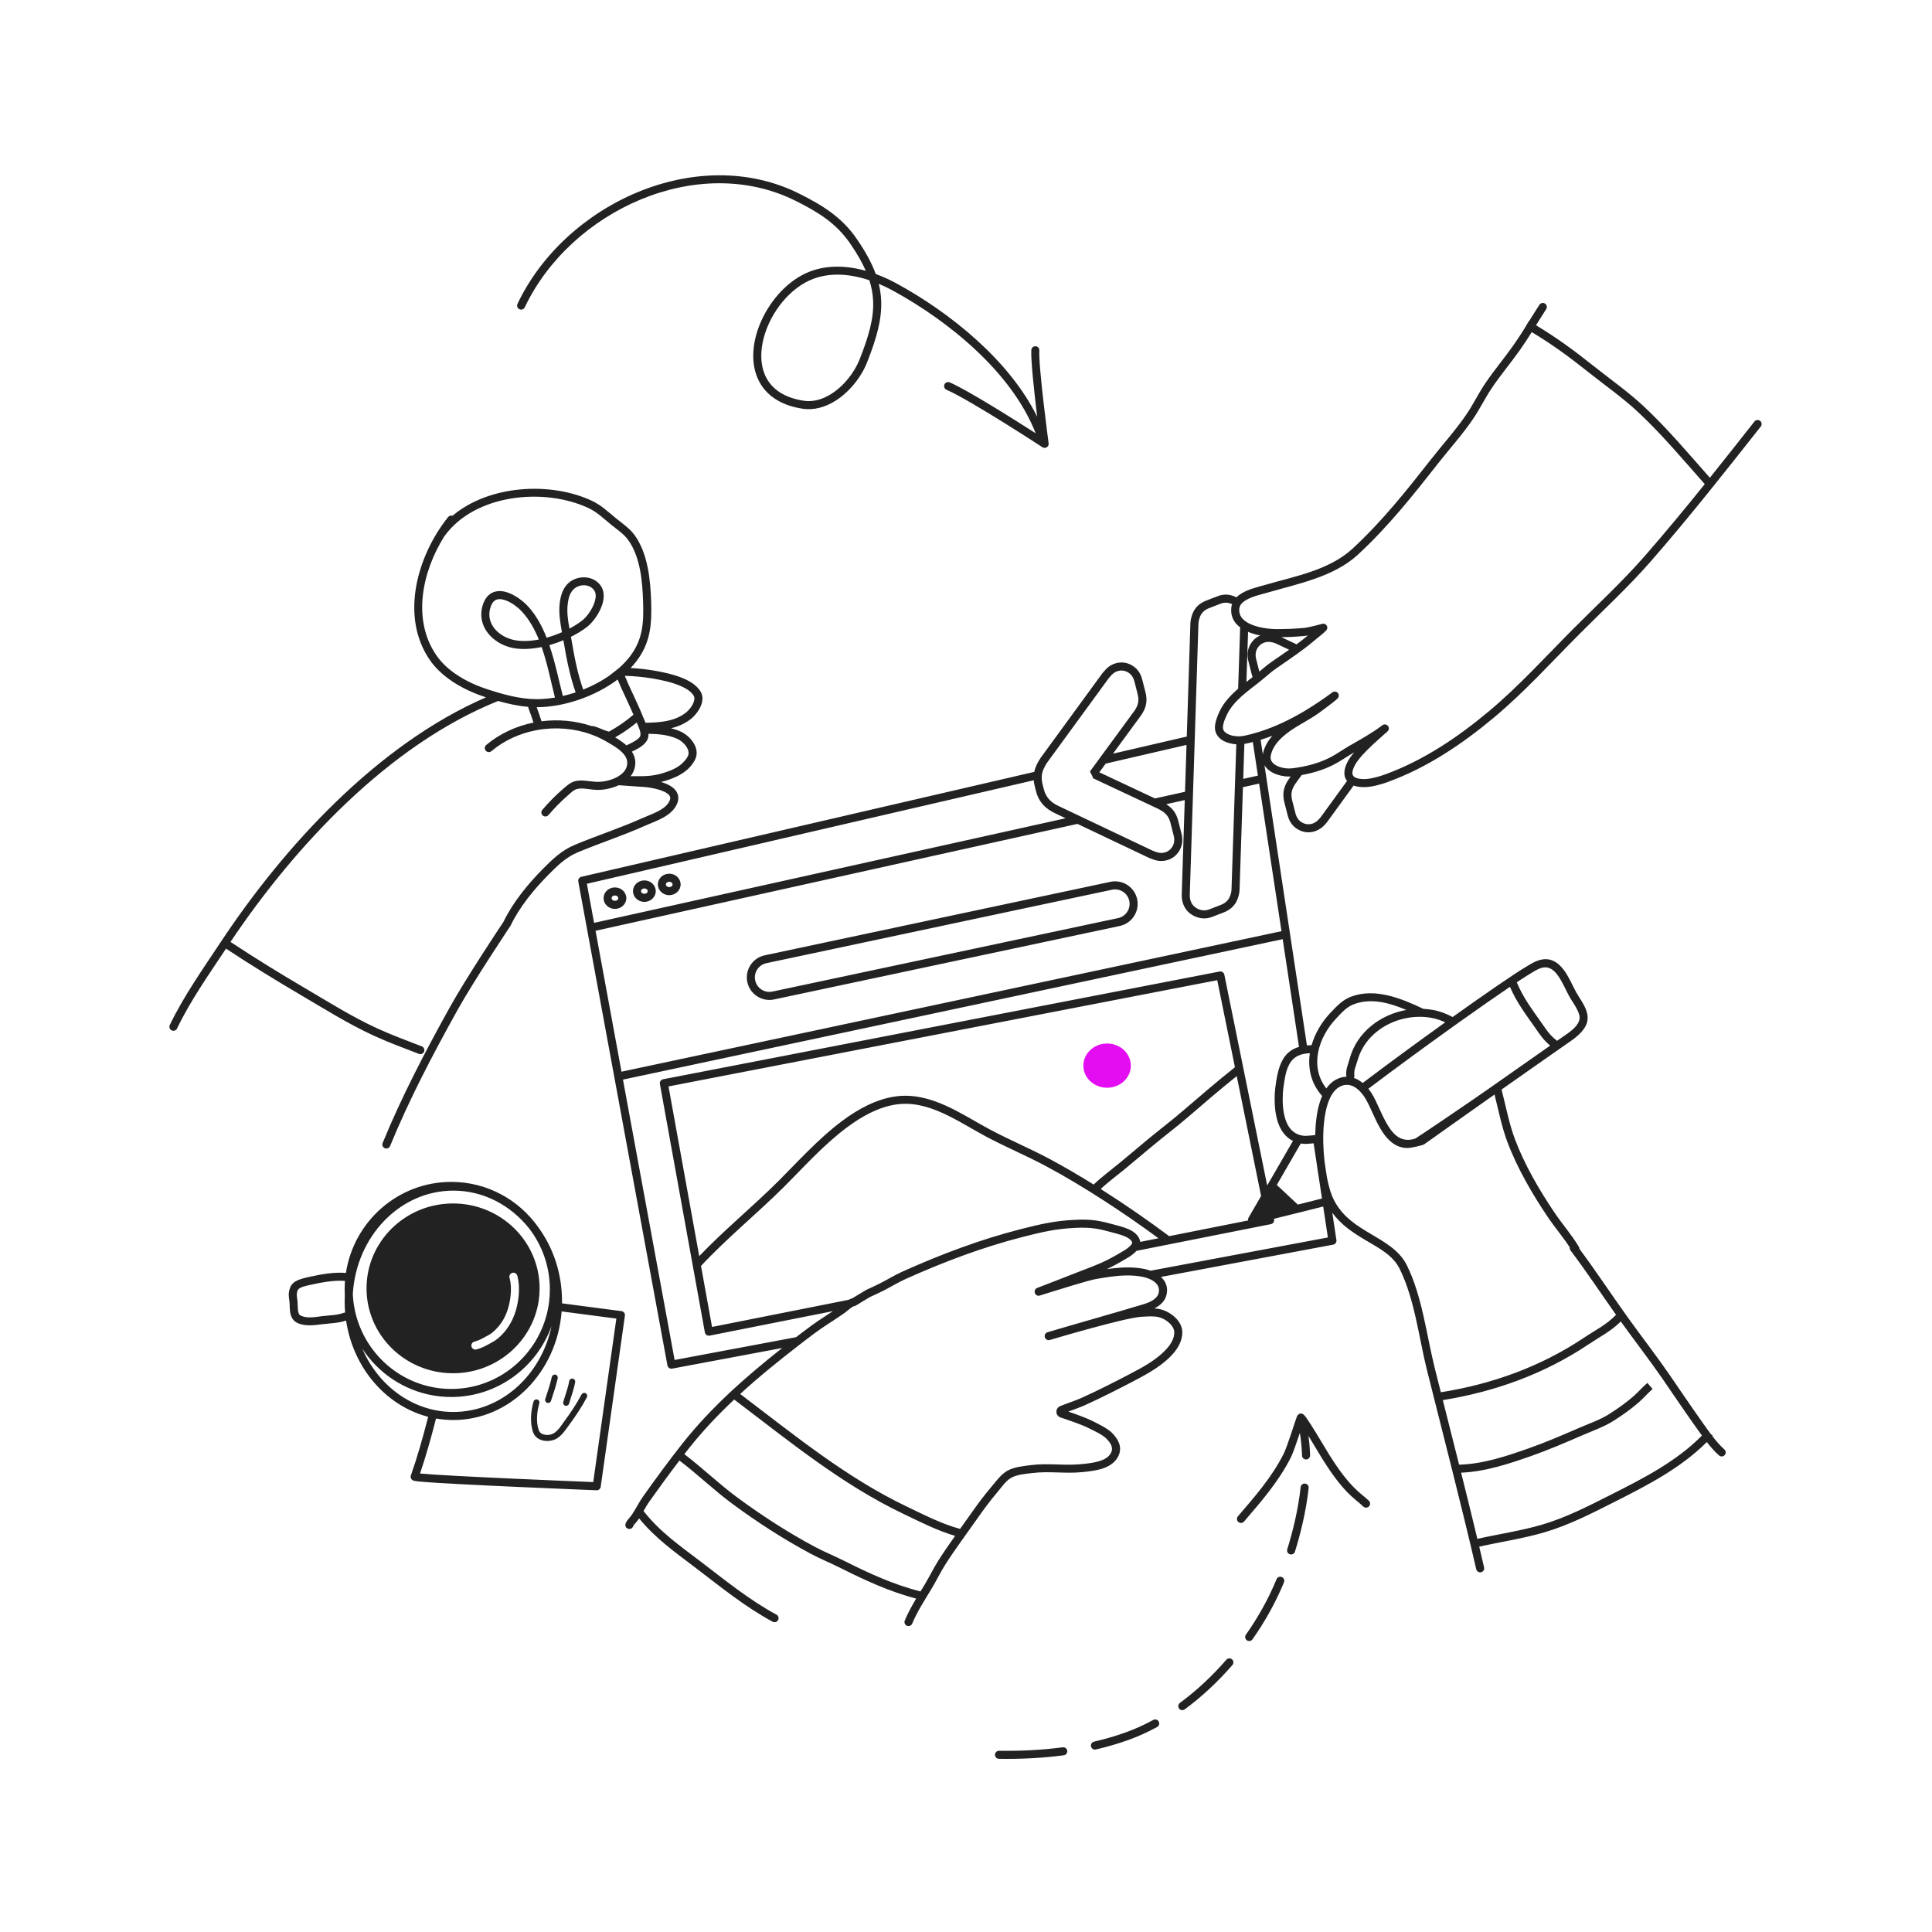 <?xml version="1.0" encoding="UTF-8" standalone="no"?>
<!DOCTYPE svg PUBLIC "-//W3C//DTD SVG 1.1//EN" "http://www.w3.org/Graphics/SVG/1.1/DTD/svg11.dtd">
<svg width="100%" height="100%" viewBox="0 0 1920 1920" version="1.1" xmlns="http://www.w3.org/2000/svg" xmlns:xlink="http://www.w3.org/1999/xlink" xml:space="preserve" xmlns:serif="http://www.serif.com/" style="fill-rule:evenodd;clip-rule:evenodd;stroke-linejoin:round;stroke-miterlimit:2;">
    <rect id="stroke_2" x="0" y="0" width="1920" height="1920" style="fill:none;"/>
    <path d="M1100.22,1037.04c-12.957,-0 -23.593,9.777 -23.593,21.974c-0,12.197 10.636,21.974 23.593,21.974c12.957,-0 23.593,-9.777 23.593,-21.974c-0,-12.197 -10.636,-21.974 -23.593,-21.974Z" style="fill:#e40df2;"/>
    <path d="M777.416,1339.6l-109.464,20.527c-1.044,0.196 -2.124,-0.032 -3.001,-0.634c-0.876,-0.602 -1.477,-1.528 -1.67,-2.573l-88.603,-480.939c-0.387,-2.103 0.948,-4.139 3.032,-4.622l450.106,-104.249c0.132,-0.632 0.285,-1.252 0.457,-1.859c1.026,-3.613 2.923,-7.714 5.957,-12.173c0.099,-0.147 0.201,-0.291 0.305,-0.434l60.662,-83.097c0.203,-0.278 0.415,-0.55 0.636,-0.814c0.816,-0.979 1.765,-2.057 2.851,-3.233c3.295,-3.568 6.946,-5.527 10.591,-6.456c5.464,-1.393 10.793,-0.707 15.94,2.364c4.345,2.593 8.122,6.877 9.893,13.826l3.298,12.938c1.578,6.192 1.029,11.409 -0.62,15.676c-1.093,2.832 -2.796,5.889 -5.264,9.066l-26.446,36.07l73.333,-16.985l3.602,-112.75c0.012,-0.375 0.037,-0.749 0.076,-1.123c0.278,-2.713 0.982,-5.63 2.236,-8.719c2.005,-4.938 6.021,-9.683 13.506,-12.568l11.37,-4.382c5.47,-2.108 11.039,-2.085 16.704,0.297c0.643,0.271 1.262,0.561 1.857,0.87c1.525,-1.525 3.328,-2.877 5.329,-4.068c7.137,-4.251 16.874,-6.427 22.862,-8.176c29.536,-8.63 63.872,-14.578 87.305,-36.236c29.333,-27.112 53.538,-57.607 78.087,-88.911c11.587,-14.775 24.367,-28.814 34.944,-44.368c6.842,-10.062 12.094,-21.117 18.916,-31.156c8.774,-12.913 18.785,-24.797 27.775,-37.513c3.965,-5.609 7.717,-11.411 11.402,-17.267l-0.039,-0.023l4.054,-6.897c0.075,0.044 0.15,0.088 0.224,0.132c3.393,-5.457 6.778,-10.916 10.271,-16.266c1.207,-1.848 3.688,-2.369 5.537,-1.162c1.848,1.207 2.369,3.688 1.162,5.536c-3.435,5.261 -6.767,10.626 -10.104,15.991c22.054,13.371 37.346,24.718 58.096,41.172c16.512,13.092 33.721,25.166 49.155,39.601c23.318,21.81 44.334,46.837 65.519,70.774c14.857,-18.526 29.561,-37.185 44.299,-55.868c1.367,-1.733 3.885,-2.03 5.618,-0.663c1.733,1.367 2.03,3.884 0.663,5.618c-35.83,45.421 -71.465,90.697 -109.561,134.285c-22.221,25.426 -47.351,48.551 -71.157,72.471c-27.671,27.803 -54.101,57.062 -84.245,82.282c-31.521,26.373 -66.362,49.852 -105.189,64.049c-4.804,1.757 -9.724,3.207 -14.733,4.254c-6.214,1.299 -13.307,1.481 -18.665,-0.185c-0.36,-0.112 -0.712,-0.232 -1.057,-0.36c-10.392,14.304 -20.021,27.557 -23.799,32.756c-0.978,1.346 -1.563,2.153 -1.67,2.299c-0.935,1.358 -2.212,2.924 -3.904,4.638c-3.363,3.408 -6.938,5.234 -10.344,6.102c-5.465,1.393 -10.794,0.707 -15.941,-2.364c-4.345,-2.593 -8.122,-6.877 -9.893,-13.826l-3.297,-12.938c-1.521,-5.966 -1.106,-10.978 0.276,-15.037c0.969,-2.847 2.683,-6.186 5.427,-9.855l0.562,-0.77c-0.58,0.019 -1.172,0.038 -1.766,0.042c-4.91,0.037 -11.883,-1.299 -17.254,-4.485c-2.926,-1.736 -5.402,-3.972 -7.007,-6.759l42.19,278.421c1.556,-0.141 3.116,-0.204 4.66,-0.199c3.378,-11.847 10.099,-23.127 18.839,-32.304c6.063,-6.367 11.766,-12.637 20.224,-15.856c23.923,-9.103 50.2,1.673 72,12.054c3.169,0.15 6.329,0.503 9.455,1.066c6.799,1.223 13.42,3.743 19.633,7.056c32.598,-23.25 60.391,-42.348 72.18,-49.448c4.098,-2.469 8.403,-5.287 12.995,-6.791c11.256,-3.686 19.232,1.372 25.35,9.524c5.172,6.891 8.897,16.138 12.493,22.522c2.557,4.54 6.78,10.201 9.155,15.997c1.91,4.659 2.658,9.416 1.277,13.9c-2.872,9.328 -12.703,15.902 -20.236,21.1c-5.891,4.066 -31.804,22.181 -64.595,45.271c4.29,16.77 7.537,33.968 13.165,48.998c9.594,25.621 24.327,50.893 39.614,73.53c7.731,11.448 16.984,21.867 24.053,33.789c0.376,0.634 0.557,1.33 0.56,2.017c16.532,22.219 31.722,45.38 47.878,67.883c13.604,18.95 27.926,37.37 41.184,56.566c10.893,15.772 21.526,31.674 32.654,47.29c2.815,3.95 5.654,8.055 8.64,12.062l2.169,1.96c-0.125,0.138 -0.249,0.275 -0.373,0.411c3.644,4.731 7.533,9.251 11.878,13.133c1.647,1.471 1.789,4.001 0.319,5.648c-1.471,1.646 -4.002,1.789 -5.648,0.318c-4.41,-3.939 -8.388,-8.491 -12.12,-13.263c-25.699,25.695 -58.621,42.74 -90.679,58.921c-23.101,11.66 -46.113,23.599 -71.069,30.884c-21.123,6.166 -42.979,9.35 -64.425,14.142c1.629,6.862 3.242,13.73 4.836,20.602c0.499,2.151 -0.842,4.302 -2.993,4.801c-2.151,0.498 -4.302,-0.843 -4.8,-2.993c-15.333,-66.121 -32.429,-131.725 -48.902,-197.58c-8.171,-32.664 -12.212,-70.674 -27.247,-101.01c-6.686,-13.49 -20.415,-20.444 -34.3,-28.692c-11.802,-7.011 -23.755,-14.805 -32.631,-27.053l4.129,27.251c0.323,2.13 -1.1,4.134 -3.217,4.531l-171.133,32.091c4.694,4.362 7.338,10.357 5.429,17.962c-0.599,2.383 -1.748,4.693 -3.287,6.609c-2.325,2.896 -5.384,5.038 -8.738,6.731c1.936,0.112 3.844,0.342 5.684,0.752c5.647,1.257 12.271,4.917 16.713,9.968c3.224,3.665 5.299,8.04 5.4,12.712c0.173,7.96 -3.924,15.506 -9.011,21.335c-10.596,12.14 -25.843,20.417 -39.906,27.735c-15.678,8.157 -31.63,16.332 -47.749,23.582c-5.424,2.44 -11.079,4.346 -16.632,6.421c7.698,2.64 17.776,6.279 23.036,8.908c5.849,2.922 15.797,7.579 20.433,12.291c6.497,6.602 10.792,14.764 5.813,23.904c-2.737,5.026 -7.356,8.397 -12.818,10.607c-7.218,2.919 -15.944,3.773 -22.661,4.453c-16.989,1.721 -32.96,-1.216 -49.966,0.952c-6.599,0.842 -14.408,1.333 -20.333,4.558c-5.864,3.192 -10.253,10.086 -14.522,15.091c-7.171,8.408 -13.445,17.016 -19.779,26.064c-10.482,14.97 -21.583,29.684 -31.383,45.116c-4.961,7.813 -8.947,16.158 -13.708,24.078c-6.867,11.422 -14.072,22.322 -19.249,34.675c-0.854,2.037 -3.199,2.997 -5.235,2.144c-2.037,-0.854 -2.997,-3.199 -2.144,-5.236c3.203,-7.641 7.145,-14.749 11.316,-21.757c-25.889,-6.717 -50.82,-18.156 -74.576,-30.113c-10.16,-5.113 -20.727,-9.356 -30.757,-14.745c-26.82,-14.41 -52.362,-30.943 -76.868,-48.989c-18.405,-13.553 -34.905,-29.556 -53.062,-43.375c-10.167,13.302 -20.004,26.859 -29.699,40.507c-2.201,3.099 -4.09,6.403 -5.984,9.703c16.344,20.78 35.689,34.164 56.673,50.137c24.381,18.56 48.365,38.215 75.428,52.828c1.943,1.049 2.668,3.477 1.62,5.42c-1.049,1.943 -3.478,2.668 -5.421,1.619c-27.428,-14.81 -51.763,-34.691 -76.473,-53.501c-20.738,-15.787 -39.851,-29.189 -56.22,-49.195c-0.048,0.073 -0.095,0.146 -0.143,0.219c-1.588,2.405 -3.618,4.489 -5.336,6.803c-0.095,0.197 -0.622,1.289 -0.686,1.405c-1.497,2.696 -4.118,2.047 -4.483,1.955c-1.129,-0.283 -2.747,-1.013 -3.005,-3.46c-0.012,-0.111 -0.151,-0.734 0.233,-1.845c0.105,-0.306 0.244,-0.59 0.411,-0.851c0.28,-0.563 0.76,-1.503 1.006,-1.837c1.654,-2.248 3.645,-4.248 5.183,-6.577c3.757,-5.692 6.725,-11.895 10.675,-17.456c12.668,-17.833 25.578,-35.512 39.143,-52.672c28.563,-36.132 63.227,-66.603 99.274,-95.058Zm249.908,-564.164l-444.086,102.855l7.155,38.836l468.616,-103.939c-3.227,-1.532 -5.838,-2.772 -7.611,-3.615c-1.436,-0.682 -2.322,-1.103 -2.542,-1.207l-0.027,-0.013c-5.075,-2.323 -8.956,-5.156 -11.835,-8.217c-3.404,-3.619 -5.962,-8.162 -7.394,-13.779l-1.274,-4.999c-0.524,-2.055 -0.85,-4.03 -1.002,-5.922Zm43.446,43.338l-478.926,106.226l25.799,140.038l655.877,-139.629l-22.226,-146.676l-16.074,3.566c-1.771,53.621 -3.299,99.9 -3.369,102.011c-0.065,2.573 -0.645,5.871 -2.245,9.774c-2.143,5.225 -6.277,9.9 -13.575,12.712l-11.37,4.382c-5.47,2.108 -11.039,2.085 -16.704,-0.297c-5.913,-2.486 -9.812,-6.632 -11.987,-12.147c-1.018,-2.581 -1.728,-5.942 -1.565,-10.16l2.986,-93.449l-18.407,4.083c1.456,0.94 2.726,1.883 3.823,2.812c3.489,2.958 6.469,7.276 8.047,13.469l3.297,12.937c1.771,6.949 0.505,12.518 -2.069,16.874c-3.049,5.161 -7.4,8.313 -12.864,9.706c-3.645,0.929 -7.789,0.956 -12.389,-0.599c-1.516,-0.513 -2.866,-1.006 -4.051,-1.474c-0.331,-0.131 -0.658,-0.274 -0.98,-0.427c-0,0 -43.532,-20.674 -71.028,-33.732Zm164.722,-44.73l14.6,-3.239l-5.058,-33.38c-1.235,0.318 -2.475,0.623 -3.718,0.913c-1.547,0.36 -3.106,0.706 -4.677,0.969l-1.147,34.737Zm17.3,-38.816l2.178,14.372c0.026,-0.14 0.053,-0.28 0.082,-0.421c1.417,-6.936 4.961,-12.908 9.471,-18.008c-3.867,1.481 -7.778,2.838 -11.731,4.057Zm38.148,305.141l-16.22,-107.037l-655.627,139.576l51.329,278.616l120.74,-22.641c2.062,-1.591 4.127,-3.176 6.194,-4.757c15.552,-11.896 18.229,-12.976 30.394,-21.129l-122.552,24.345c-1.052,0.209 -2.144,-0.014 -3.031,-0.617c-0.887,-0.604 -1.494,-1.539 -1.685,-2.594l-44.704,-246.921c-0.39,-2.155 1.025,-4.224 3.175,-4.64l553.094,-107.082c2.155,-0.418 4.243,0.979 4.681,3.13l42.586,209.508c10.195,-17.619 21.242,-36.729 25.6,-44.269c-7.628,-3.779 -12.33,-10.696 -15.029,-18.834c-3.076,-9.278 -3.476,-20.162 -2.976,-29.028c0.191,-3.389 0.671,-6.791 1.171,-10.146c1.516,-10.156 4.133,-22.3 11.997,-29.52c3.104,-2.849 6.851,-4.762 10.863,-5.96Zm-206.57,-275.31l41.734,-56.921c0.023,-0.031 0.046,-0.063 0.07,-0.093c1.937,-2.486 3.294,-4.865 4.15,-7.08c1.137,-2.943 1.418,-6.546 0.329,-10.818l-3.297,-12.937c-1.135,-4.454 -3.456,-7.27 -6.24,-8.932c-3.187,-1.901 -6.483,-2.344 -9.866,-1.482c-2.31,0.589 -4.6,1.87 -6.689,4.131c-0.984,1.066 -1.845,2.043 -2.584,2.93c-0.111,0.132 -0.217,0.268 -0.318,0.407l-60.662,83.097c-0.052,0.071 -0.103,0.144 -0.153,0.217c-1.811,2.661 -3.145,5.154 -4.055,7.453c-0.327,0.827 -0.6,1.629 -0.82,2.405c-0.538,1.896 -0.799,3.952 -0.734,6.167c0.053,1.819 0.325,3.746 0.843,5.779l1.274,4.999c1.066,4.181 2.936,7.581 5.469,10.274c2.263,2.406 5.339,4.591 9.332,6.422c0.01,0.005 0.021,0.009 0.032,0.014c0.026,0.012 0.052,0.024 0.078,0.037c0.162,0.077 1.063,0.505 2.567,1.219c3.259,1.548 9.349,4.44 16.89,8.022l11.761,5.585c27.013,12.829 61.749,29.326 61.749,29.326c0.161,0.077 0.324,0.148 0.49,0.213c1.074,0.425 2.298,0.871 3.671,1.335c2.917,0.986 5.541,1.015 7.851,0.426c3.382,-0.862 6.065,-2.829 7.952,-6.023c1.65,-2.792 2.34,-6.376 1.205,-10.829l-3.297,-12.938c-1.089,-4.272 -3.061,-7.3 -5.468,-9.341c-1.72,-1.457 -3.98,-2.939 -6.82,-4.382c-0.073,-0.038 -0.148,-0.074 -0.223,-0.109l-65.898,-30.947c0.532,0.25 1.113,0.379 1.701,0.379c-0,0 -3.213,-6.382 -3.213,-6.382l1.189,-1.623Zm94.774,-24.787l-80.32,18.603l-6.331,8.635l55.323,25.98l29.839,-6.618l1.489,-46.6Zm45.275,-139.869c-0.201,-0.094 -0.407,-0.186 -0.617,-0.274c-3.637,-1.53 -7.214,-1.561 -10.726,-0.207l-11.37,4.382c-4.907,1.891 -7.656,4.875 -8.97,8.112c-0.94,2.314 -1.483,4.495 -1.691,6.527c-0.019,0.187 -0.032,0.374 -0.038,0.562l-8.606,269.336c-0,0.01 -0.001,0.02 -0.001,0.03c-0.113,2.873 0.319,5.17 1.012,6.927c1.384,3.509 3.884,6.127 7.646,7.709c3.637,1.529 7.214,1.56 10.726,0.207l11.37,-4.382c4.814,-1.856 7.637,-4.836 9.05,-8.283c1.141,-2.783 1.606,-5.121 1.65,-6.953c0,-0.012 0.001,-0.024 0.001,-0.036c0.062,-1.88 1.555,-47.101 3.301,-99.973l1.467,-44.406c-4.169,-0.296 -8.723,-1.311 -12.443,-3.269c-1.85,-0.973 -3.5,-2.169 -4.86,-3.592c-1.88,-1.967 -3.204,-4.37 -3.735,-7.226c-0.008,-0.038 -0.015,-0.077 -0.021,-0.116c-1.041,-5.933 2.306,-14.091 4.821,-19.291c3.976,-8.22 10.753,-15.378 18.062,-21.742l2.013,-60.964c-6.018,-4.517 -9.685,-10.862 -8.816,-19.496c0.127,-1.257 0.39,-2.45 0.775,-3.582Zm125.806,173.39c3.964,0.825 8.794,0.489 13.088,-0.409c4.632,-0.968 9.181,-2.312 13.623,-3.936c37.958,-13.88 71.986,-36.889 102.803,-62.672c29.957,-25.064 56.207,-54.158 83.708,-81.79c23.684,-23.797 48.695,-46.795 70.804,-72.091c20.552,-23.516 40.386,-47.524 59.92,-71.781c-21.326,-24.062 -42.432,-49.308 -65.9,-71.258c-15.274,-14.287 -32.319,-26.218 -48.66,-39.176c-20.487,-16.244 -35.573,-27.446 -57.364,-40.653c-3.793,6.032 -7.653,12.011 -11.737,17.787c-8.961,12.676 -18.944,24.519 -27.69,37.391c-6.823,10.04 -12.075,21.095 -18.918,31.159c-10.678,15.703 -23.565,29.889 -35.264,44.806c-24.814,31.641 -49.303,62.445 -78.952,89.848c-24.335,22.492 -59.82,29.079 -90.492,38.041c-5.491,1.604 -14.466,3.472 -21.011,7.37c-1.106,0.658 -2.146,1.371 -3.059,2.163c-1.906,1.65 -3.263,3.642 -3.52,6.194c-0.139,1.377 -0.088,2.658 0.126,3.85c0.115,0.641 0.277,1.256 0.483,1.846c1.219,3.505 3.958,6.146 7.373,8.164c0.334,0.197 0.674,0.389 1.019,0.575c8.986,4.849 21.736,6.077 29.529,6.006c3.743,-0.034 7.487,-0.084 11.229,-0.212c4.73,-0.162 9.438,-0.565 14.152,-0.96c5.913,-0.497 18.466,-4.105 18.466,-4.105c1.741,-0.496 3.598,0.239 4.528,1.792c0.93,1.553 0.702,3.537 -0.557,4.837c-3.254,3.362 -7.191,6.123 -10.738,9.159c-3.44,2.943 -6.952,5.746 -10.518,8.458c-2.413,1.836 -4.85,3.629 -7.306,5.398c-6.892,4.96 -13.931,9.718 -20.987,14.614c-4.767,3.308 -9.104,7.133 -13.534,10.849c-1.686,1.415 -3.386,2.813 -5.128,4.161c-0.367,0.284 -0.738,0.57 -1.111,0.858c-3.315,2.553 -6.842,5.233 -10.302,8.085c-2.847,2.346 -5.649,4.81 -8.249,7.415c-4.271,4.279 -7.999,8.94 -10.492,14.095c-1.233,2.548 -2.817,5.943 -3.68,9.298c-0.42,1.635 -0.691,3.251 -0.526,4.699c0.017,0.156 0.04,0.31 0.069,0.463c0.454,2.44 2.271,4.052 4.455,5.202c0.71,0.373 1.461,0.699 2.237,0.98c2.159,0.783 4.516,1.222 6.744,1.391c1.749,0.133 3.418,0.1 4.851,-0.063c1.064,-0.121 2.121,-0.305 3.173,-0.52c0.867,-0.177 1.73,-0.374 2.589,-0.575c1.449,-0.337 2.892,-0.696 4.33,-1.074c2.602,-0.685 5.186,-1.434 7.751,-2.244c15.992,-5.052 31.25,-12.456 45.713,-21.145c2.721,-1.635 5.414,-3.316 8.079,-5.034c2.14,-1.381 4.262,-2.786 6.365,-4.212c4.201,-2.849 8.326,-5.782 12.376,-8.77c1.5,-1.107 3.566,-1.031 4.981,0.183c1.414,1.214 1.803,3.245 0.936,4.895c-0.154,0.292 -0.983,1.352 -2.554,2.654c-2.617,2.171 -7.99,6.283 -12.634,9.718c-1.876,1.387 -3.633,2.663 -5.042,3.657c-0.808,0.57 -1.618,1.124 -2.429,1.664c-10.979,7.316 -22.095,12.117 -32.162,20.979c-5.685,5.005 -10.73,11.184 -12.319,18.963c-0.935,4.578 1.518,7.615 4.817,9.572c4.078,2.419 9.383,3.394 13.111,3.366c1.957,-0.015 3.867,-0.225 5.803,-0.496c0.822,-0.115 1.643,-0.236 2.463,-0.364c3.896,-0.607 7.771,-1.365 11.596,-2.312c7.146,-1.771 14.114,-4.203 20.705,-7.552c6.977,-3.545 13.331,-8.198 20.108,-12.089c10.853,-6.234 22.343,-12.537 32.273,-20.17c1.243,-0.955 2.887,-1.075 4.224,-0.408c0.386,0.192 0.745,0.45 1.063,0.772c1.417,1.438 1.541,3.708 0.287,5.291c-0.598,0.754 -6.348,5.533 -13.115,11.771c-0.661,0.609 -1.332,1.233 -2.009,1.868c-7.031,6.597 -14.779,14.522 -17.979,20.835c-1.663,3.282 -2.423,5.845 -2.22,7.863c0.053,0.525 0.171,1.013 0.355,1.468c0.683,1.687 2.342,2.591 4.288,3.196c0.503,0.156 1.026,0.29 1.565,0.402Zm-56.604,-3.582l-5.09,6.969c-0.009,0.013 -0.019,0.025 -0.028,0.038c-2.141,2.861 -3.518,5.441 -4.274,7.661c-0.963,2.829 -1.157,6.324 -0.097,10.483l3.297,12.937c1.135,4.454 3.456,7.27 6.241,8.932c3.186,1.901 6.482,2.344 9.865,1.482c2.191,-0.558 4.464,-1.778 6.627,-3.97c1.312,-1.329 2.308,-2.534 3.024,-3.576c0.007,-0.011 0.015,-0.022 0.023,-0.034c0.026,-0.038 0.052,-0.076 0.08,-0.113c0.106,-0.146 0.691,-0.952 1.668,-2.296c3.765,-5.182 13.342,-18.362 23.694,-32.61c-0.692,-0.877 -1.262,-1.849 -1.694,-2.915c-1.508,-3.724 -1.401,-8.955 2.144,-15.952c1.489,-2.937 3.847,-6.214 6.658,-9.567c-0.094,0.054 -0.188,0.108 -0.282,0.162c-6.894,3.96 -13.369,8.677 -20.467,12.284c-9.873,5.016 -20.525,8.149 -31.389,10.085Zm25.011,399.507c1.465,7.587 3.26,14.122 5.166,18.806c0.199,0.49 0.4,0.96 0.601,1.408c0.937,2.086 1.96,4.054 3.058,5.916c8.319,14.106 20.963,22.172 33.261,29.477c15.282,9.078 30.022,17.17 37.382,32.018c15.281,30.832 19.535,69.423 27.839,102.62c1.974,7.889 3.956,15.774 5.943,23.657c50.775,-8.015 99.361,-25.496 142.173,-54.15c12.047,-8.063 21.914,-12.581 31.977,-22.794c-15.079,-21.346 -29.508,-43.133 -45.238,-64.008c-0.667,-0.886 -0.91,-1.96 -0.763,-2.978c-6.649,-10.361 -14.765,-19.712 -21.644,-29.899c-15.631,-23.147 -30.666,-49.004 -40.476,-75.201c-5.393,-14.403 -8.645,-30.771 -12.67,-46.875c-21.963,15.478 -46.458,32.799 -69.841,49.449c-1.453,1.035 -13.166,3.722 -16.332,3.699c-1.029,-0.007 -1.89,-0.038 -2.506,-0.09c-10.092,-0.856 -17.364,-7.615 -23.158,-16.58c-6.92,-10.708 -11.539,-24.763 -17.06,-33.416c-0.869,-1.362 -1.822,-2.698 -2.852,-3.962c-1.744,-2.141 -3.707,-4.076 -5.85,-5.577c-4.767,-3.34 -10.424,-4.539 -16.538,-1.105c-4.647,2.61 -7.965,7.453 -10.417,13.542c-1.34,3.327 -2.407,7.017 -3.237,10.963c-0.775,3.679 -1.344,7.581 -1.738,11.616c-0.036,0.365 -0.07,0.731 -0.103,1.098c-1.078,12.062 -0.63,25.224 0.736,37.279l2.287,15.087Zm-9.626,-63.523c0.193,-1.098 0.402,-2.18 0.627,-3.246c1.058,-5.015 2.487,-9.652 4.302,-13.764c-4.697,-5.287 -7.996,-11.016 -10.079,-16.975c-2.08,-5.953 -2.947,-12.137 -2.779,-18.342c0.064,-2.39 0.282,-4.784 0.643,-7.168c-0.572,0.016 -1.144,0.044 -1.717,0.084c-2.686,0.19 -5.363,0.659 -7.858,1.538c-2.447,0.863 -4.721,2.122 -6.658,3.9c-6.555,6.019 -8.231,16.342 -9.494,24.808c-0.465,3.113 -0.92,6.27 -1.097,9.415c-0.449,7.957 -0.178,17.733 2.583,26.06c2.184,6.587 5.967,12.269 12.562,14.866c0.891,0.351 1.833,0.645 2.83,0.878c2.263,0.529 4.363,0.656 6.67,0.432c0.427,-0.042 0.857,-0.078 1.287,-0.111c1.14,-0.087 2.291,-0.155 3.439,-0.25c0.939,-0.079 1.876,-0.176 2.802,-0.319c0.028,-1.612 0.078,-3.216 0.15,-4.809c0.17,-3.774 0.468,-7.485 0.908,-11.078c0.247,-2.014 0.539,-3.99 0.879,-5.919Zm-165.631,156.64l176.267,-33.054l-4.663,-30.771c-14.851,3.755 -34.326,8.647 -48.94,12.204l0.122,0.598c0.212,1.043 -0,2.127 -0.59,3.012c-0.589,0.886 -1.507,1.501 -2.551,1.708l-133.52,26.523c-2.688,2.924 -6.303,5.398 -7.955,6.387c-9.226,5.528 -15.319,8.887 -21.547,11.793c12.439,-1.78 25.222,-2.636 37.431,-0.112c1.981,0.409 3.988,0.98 5.946,1.712Zm-348.849,73.556c-20.185,15.595 -40.111,31.684 -58.937,48.919c53.262,40.348 105.023,83.008 165.684,111.951c17.823,8.503 34.126,17.03 52.854,22.159c3.423,-4.779 6.845,-9.552 10.205,-14.351c6.483,-9.258 12.908,-18.063 20.246,-26.666c4.859,-5.697 10.11,-13.293 16.784,-16.927c6.763,-3.681 15.614,-4.506 23.146,-5.466c17.076,-2.178 33.113,0.752 50.172,-0.976c5.105,-0.517 11.494,-1.084 17.29,-2.808c4.994,-1.485 9.601,-3.77 11.97,-8.12c3.065,-5.627 -0.49,-10.401 -4.49,-14.466c-4.128,-4.195 -13.1,-8.144 -18.307,-10.746c-6.333,-3.165 -19.936,-7.819 -27.22,-10.241c-0.007,-0.002 -0.013,-0.004 -0.02,-0.007c-2.355,-0.797 -3.974,-2.964 -4.071,-5.448c-0.096,-2.484 1.35,-4.77 3.636,-5.748c0.017,-0.007 0.034,-0.015 0.052,-0.022c7.103,-2.92 14.506,-5.163 21.514,-8.315c15.98,-7.188 31.794,-15.295 47.337,-23.383c13.206,-6.871 27.622,-14.499 37.572,-25.899c3.82,-4.376 7.17,-9.924 7.04,-15.901c-0.061,-2.818 -1.465,-5.391 -3.409,-7.602c-3.31,-3.763 -8.237,-6.506 -12.445,-7.443c-5.258,-1.171 -11.136,-0.551 -16.488,-0.308c-16.195,0.734 -89.612,22.568 -91.274,23.063c-0.019,0.005 -0.029,0.008 -0.029,0.008c-2.112,0.627 -4.333,-0.572 -4.968,-2.681c-0.636,-2.11 0.555,-4.336 2.662,-4.979c0.01,-0.003 0.02,-0.006 0.029,-0.009c15.159,-4.623 74.462,-21.466 89.587,-26.134c6.478,-1.999 14.547,-3.669 19.036,-9.26c0.827,-1.029 1.444,-2.269 1.765,-3.548c1.109,-4.417 -0.465,-7.83 -3.212,-10.337c-1.6,-1.46 -3.547,-2.645 -5.633,-3.581c-2.193,-0.985 -4.539,-1.695 -6.795,-2.162c-5.759,-1.19 -11.653,-1.556 -17.574,-1.408c-9.909,0.248 -19.893,1.938 -29.443,3.615c-3.591,0.631 -12.543,3.176 -22.228,6.075c-13.417,4.015 -28.241,8.71 -32.168,9.938c-0.767,0.24 -1.211,0.369 -1.27,0.383c-3.48,0.827 -4.648,-2.389 -4.733,-2.649c-0.008,-0.025 -0.06,-0.209 -0.102,-0.495c-0.158,-1.063 -0.19,-3.535 2.589,-4.526c5.455,-1.945 37.14,-14.485 42.554,-16.542c17.089,-6.494 23.685,-9.022 36.614,-16.429c2.242,-1.284 4.675,-2.715 7.386,-4.339c1.338,-0.802 4.451,-2.854 6.488,-5.269c0.415,-0.492 0.783,-0.995 1.042,-1.511l0.002,-0.004c0.124,-0.248 0.31,-0.466 0.248,-0.707c-0.733,-2.85 -3.419,-4.562 -6.27,-5.934c-3.724,-1.792 -7.95,-2.832 -10.882,-3.64c-16.223,-4.469 -22.99,-6.103 -40.066,-5.249c-19.082,0.953 -32.812,4.186 -51.244,8.894c-40.402,10.319 -77.851,24.528 -116.1,41.58c-7.845,3.498 -15.153,8.093 -22.82,11.965c-2.575,1.301 -5.187,2.527 -7.806,3.738c-1.783,0.824 -3.57,1.642 -5.35,2.472c-1.231,0.573 -14.136,8.554 -14.136,8.554c-0.591,0.364 -1.266,0.568 -1.958,0.592c-0.142,0.07 -1.387,0.682 -2.247,1.244c-0.076,0.05 -0.15,0.1 -0.22,0.149c-2.566,1.804 -5.191,4.236 -6.48,5.127c-16.254,11.232 -18.837,12.049 -30.939,21.014c-1.897,1.404 -4.027,3.009 -6.479,4.885c-2.567,1.964 -5.131,3.933 -7.691,5.911Zm519.249,-145.327l-3.34,-22.041c-0.641,-3.566 -1.213,-7.321 -1.697,-11.197l-3.275,-21.618c-1.723,0.161 -3.452,0.27 -5.149,0.435c-2.638,0.256 -5.081,0.179 -7.616,-0.266c-3.286,5.685 -13.66,23.633 -23.833,41.215l20.903,19.514c8.403,-2.102 16.783,-4.214 24.007,-6.042Zm-60.503,-2.5l-24.222,-119.161c-16.349,13.11 -32.343,26.861 -48.189,40.512c-11.653,10.038 -24.004,19.335 -35.839,29.169c-9.328,7.752 -18.547,15.625 -27.922,23.324c-7.687,6.313 -15.926,12.358 -23.247,19.169c23.8,15.089 47.376,31.44 68.056,46.884l78.497,-15.593c-0.218,-0.97 -0.07,-2.003 0.446,-2.889c2.533,-4.35 7.107,-12.24 12.42,-21.415Zm-120.113,45.608l18.155,-3.606c-34.164,-25.136 -75.261,-52.124 -111.913,-71.714c-19.474,-10.408 -39.96,-18.957 -59.531,-29.395c-13.816,-7.367 -28.233,-16.655 -43.41,-23.464c-14.56,-6.532 -29.827,-10.786 -45.975,-8.376c-17.095,2.551 -33.333,11.281 -48.563,22.603c-23.515,17.482 -44.6,41.153 -62.535,59.015c-26.961,26.85 -56.768,50.948 -82.733,78.846l10.975,60.621l135.668,-26.95c1.324,-0.773 2.618,-1.29 3.759,-1.531c2.824,-1.732 13.121,-8.036 14.241,-8.558c4.319,-2.012 8.675,-3.95 12.929,-6.099c7.781,-3.93 15.206,-8.581 23.168,-12.13c38.669,-17.24 76.533,-31.593 117.378,-42.025c18.999,-4.852 33.156,-8.15 52.825,-9.134c18.148,-0.907 25.348,0.778 42.59,5.527c4.018,1.107 10.131,2.689 14.868,5.572c3.866,2.352 6.835,5.555 7.907,9.721c0.091,0.355 0.157,0.715 0.197,1.077Zm107.159,-606.25l-1.644,49.761c2.088,-1.642 4.151,-3.229 6.138,-4.766c-0.327,-0.916 -0.622,-1.881 -0.881,-2.897l-3.297,-12.937c-1.771,-6.949 -0.505,-12.518 2.069,-16.874c2.449,-4.145 5.738,-6.995 9.769,-8.677c-4.154,-0.825 -8.34,-1.996 -12.154,-3.61Zm48.2,12.413c3.821,-2.827 7.587,-5.74 11.274,-8.803c-1.334,0.232 -2.566,0.407 -3.608,0.495c-4.846,0.406 -9.685,0.817 -14.547,0.983c-2.748,0.094 -5.498,0.147 -8.247,0.182l15.128,7.143Zm-36.991,27.096c4.009,-3.382 7.991,-6.795 12.316,-9.796c5.788,-4.017 11.567,-7.935 17.261,-11.954l-11.378,-5.372c-0.036,-0.017 -0.072,-0.034 -0.108,-0.052c-1.111,-0.566 -2.565,-1.148 -4.356,-1.688c-2.949,-0.889 -5.528,-0.872 -7.719,-0.314c-3.382,0.862 -6.065,2.829 -7.952,6.023c-1.65,2.792 -2.34,6.376 -1.205,10.829l3.141,12.324Zm184.741,348.535c-4.405,-2.04 -9,-3.592 -13.699,-4.438c-30.597,-5.506 -65.044,11.331 -73.573,42.703c-1.655,6.088 -3.655,8.416 -3.046,14.775c0.077,0.802 -0.089,1.571 -0.437,2.236c3.109,1.077 6.029,2.819 8.698,5.015c26.042,-19.688 55.332,-41.142 82.057,-60.291Zm255.093,410.695c-2.227,-3.068 -4.388,-6.154 -6.53,-9.159c-11.151,-15.648 -21.806,-31.582 -32.722,-47.387c-13.23,-19.156 -27.524,-37.536 -41.1,-56.447c-0.092,-0.128 -0.184,-0.255 -0.275,-0.383c-10.128,9.937 -20.082,14.703 -32.229,22.833c-43.578,29.167 -92.995,47.043 -144.658,55.29c5.402,21.398 10.829,42.781 16.201,64.177c23.573,-0.567 46.928,-8.43 68.911,-16.148c17.254,-6.058 33.849,-13.257 50.609,-20.511c9.963,-4.313 20.701,-7.92 29.894,-13.81c8.231,-5.274 16.551,-11.082 23.897,-17.543c4.793,-4.214 8.933,-9.084 13.776,-13.254l5.219,6.063c-4.822,4.151 -8.94,9.003 -13.712,13.199c-7.647,6.724 -16.297,12.781 -24.864,18.271c-9.552,6.12 -20.68,9.934 -31.033,14.415c-16.933,7.33 -33.703,14.598 -51.136,20.718c-22.198,7.794 -45.774,15.604 -69.571,16.539c5.48,21.897 10.892,43.81 16.145,65.769c21.316,-4.762 43.043,-7.911 64.038,-14.039c24.485,-7.148 47.042,-18.908 69.707,-30.347c31.643,-15.972 64.234,-32.683 89.433,-58.246Zm-293.728,-422.981c-16.742,-7.086 -35.118,-12.19 -52.256,-5.668c-7.298,2.777 -12.046,8.403 -17.277,13.896c-18.031,18.934 -26.991,48.095 -10.004,69.78c2.55,-3.648 5.574,-6.555 9.09,-8.53c3.716,-2.087 7.351,-3.05 10.835,-3.125c-0.014,-0.087 -0.026,-0.175 -0.034,-0.264c-0.725,-7.562 1.321,-10.396 3.289,-17.636c7.187,-26.437 30.591,-43.913 56.357,-48.453Zm92.39,70.882c21.078,-14.838 39.121,-27.486 50.533,-35.459c-6.76,-5.678 -9.408,-9.805 -15.143,-18.006c-10.028,-14.34 -18.057,-24.812 -24.84,-40.391c-13.131,8.863 -30.403,20.902 -49.48,34.481c-2.311,1.645 -4.648,3.312 -7.007,4.999c-27.226,19.466 -57.426,41.555 -84.227,61.804c1.159,1.427 2.238,2.931 3.229,4.484c5.515,8.642 10.123,22.682 17.035,33.377c5.918,9.156 13.68,15.738 26.283,11.689c0.982,-0.315 53.625,-35.85 76.678,-52.091c2.345,-1.653 4.66,-3.283 6.939,-4.887Zm57.353,-40.218c2.212,-1.542 3.874,-2.696 4.913,-3.413c3.31,-2.284 7.191,-4.801 10.553,-7.782c2.925,-2.594 5.484,-5.524 6.582,-9.089c1.1,-3.574 -0.332,-7.357 -2.192,-11.022c-2.326,-4.584 -5.516,-8.955 -7.566,-12.594c-3.449,-6.125 -6.958,-15.034 -11.92,-21.647c-4.017,-5.352 -9.071,-9.143 -16.462,-6.723c-4.029,1.32 -7.762,3.876 -11.357,6.041c-3.132,1.887 -7.399,4.624 -12.59,8.064c6.674,15.814 14.659,26.072 24.632,40.333c5.676,8.116 7.978,11.908 15.407,17.832Zm-632.565,547.178c1.376,-2.254 2.757,-4.513 4.127,-6.792c4.795,-7.976 8.815,-16.376 13.812,-24.244c5.21,-8.205 10.784,-16.209 16.438,-24.156c-18.016,-5.315 -33.997,-13.565 -51.36,-21.849c-61.579,-29.381 -114.101,-72.724 -168.194,-113.645c-16.154,15.2 -31.41,31.318 -45.216,48.783c-1.445,1.828 -2.883,3.663 -4.314,5.503c18.1,13.796 34.564,29.749 52.922,43.267c24.201,17.822 49.424,34.153 75.91,48.383c9.968,5.356 20.471,9.566 30.567,14.648c23.964,12.061 49.133,23.63 75.308,30.102Zm-285.759,-68.008c0.489,0.94 0.606,2.072 0.232,3.152c0.5,-1.445 0.314,-2.454 -0.232,-3.152Zm-17.932,-631.607c6.341,0 11.312,4.886 11.312,10.668c-0,5.783 -4.971,10.668 -11.312,10.668c-6.341,0 -11.312,-4.885 -11.312,-10.668c-0,-5.782 4.971,-10.668 11.312,-10.668Zm-0,8c-1.735,0 -3.312,1.087 -3.312,2.668c-0,1.582 1.577,2.668 3.312,2.668c1.734,0 3.312,-1.086 3.312,-2.668c-0,-1.581 -1.578,-2.668 -3.312,-2.668Zm53.965,-21.643c6.341,-0 11.312,4.885 11.312,10.668c0,5.782 -4.971,10.668 -11.312,10.668c-6.341,-0 -11.312,-4.886 -11.312,-10.668c0,-5.783 4.971,-10.668 11.312,-10.668Zm0,8c-1.734,-0 -3.312,1.086 -3.312,2.668c0,1.581 1.578,2.668 3.312,2.668c1.735,-0 3.312,-1.087 3.312,-2.668c0,-1.582 -1.577,-2.668 -3.312,-2.668Zm-24.726,-1.342c6.341,0 11.312,4.886 11.312,10.668c0,5.783 -4.971,10.668 -11.312,10.668c-6.341,0 -11.312,-4.885 -11.312,-10.668c0,-5.782 4.971,-10.668 11.312,-10.668Zm0,8c-1.734,0 -3.312,1.086 -3.312,2.668c0,1.582 1.578,2.668 3.312,2.668c1.734,0 3.312,-1.086 3.312,-2.668c0,-1.582 -1.578,-2.668 -3.312,-2.668Zm586.901,177.675l-17.583,-86.502c0,-0 -545.323,105.578 -545.323,105.578l30.53,168.63c25.044,-26.161 53.229,-49.213 78.857,-74.737c18.175,-18.1 39.578,-42.05 63.408,-59.766c16.335,-12.144 33.819,-21.359 52.155,-24.096c17.7,-2.642 34.47,1.83 50.431,8.99c15.344,6.884 29.931,16.255 43.899,23.704c19.574,10.439 40.062,18.989 59.538,29.399c14.12,7.547 28.896,16.182 43.686,25.386c7.828,-7.516 16.806,-14.093 25.165,-20.958c9.363,-7.689 18.57,-15.551 27.886,-23.293c11.799,-9.805 24.113,-19.071 35.73,-29.079c16.954,-14.605 34.078,-29.322 51.621,-43.256Zm-97.17,-166.98c2.573,12.102 -5.164,24.016 -17.266,26.588l-343.556,73.025c-12.102,2.572 -24.016,-5.165 -26.588,-17.267c-2.573,-12.102 5.164,-24.016 17.266,-26.588l343.556,-73.025c12.102,-2.572 24.016,5.165 26.588,17.267Zm-7.825,1.663c-1.654,-7.783 -9.317,-12.759 -17.1,-11.105l-343.555,73.025c-7.784,1.655 -12.76,9.317 -11.105,17.1c1.654,7.783 9.316,12.759 17.1,11.105l343.555,-73.025c7.784,-1.655 12.759,-9.317 11.105,-17.1Zm-696.772,512.722c-41.966,-10.899 -74.539,-48.591 -81.573,-95.67c-7.232,2.557 -15.117,2.636 -22.679,3.558c-8.304,1.011 -17.833,2.528 -25.705,-1.17c-3.715,-1.746 -5.738,-4.833 -6.742,-8.553c-1.098,-4.067 -0.778,-9.018 -1.14,-12.679c-0.283,-2.853 -0.934,-5.681 -0.625,-8.563c0.354,-3.302 1.462,-6.889 3.848,-9.331c3.668,-3.753 10.791,-5.399 15.709,-6.483c11.678,-2.573 25.002,-5.11 36.992,-4.102c0.057,0.005 0.114,0.01 0.17,0.018c7.832,-51.227 51.775,-90.49 104.724,-90.49c35.511,0 66.972,17.661 86.205,44.748c14.915,20.222 23.856,45.929 23.856,73.925c-0,0.679 -0.006,1.356 -0.016,2.032l59.054,7.731c1.059,0.138 2.018,0.695 2.665,1.545c0.646,0.85 0.926,1.924 0.776,2.981l-24.061,170.07c-0.287,2.033 -2.067,3.518 -4.119,3.436c0,0 -147.375,-5.847 -176.254,-8.702c-2.664,-0.264 -4.449,-0.54 -5.207,-0.754c-0.974,-0.275 -1.546,-0.695 -1.845,-0.952c-1.672,-1.44 -1.68,-3.055 -1.192,-4.436c6.16,-17.423 11.949,-37.659 17.159,-58.159Zm120.211,-114.437c0.484,-3.979 0.732,-8.031 0.732,-12.141c0,-22.935 -7.752,-44.059 -20.756,-60.844c-18.338,-22.887 -45.2,-37.353 -75.16,-37.353c-53.15,0 -96.549,45.527 -99.908,102.828c2.151,46.987 36.856,85.469 81.864,92.942c2.623,0.435 5.28,0.766 7.968,0.986c2.647,0.217 5.325,0.328 8.028,0.328c47.274,-0 86.76,-33.87 95.948,-78.846c0.53,-2.598 0.96,-5.233 1.284,-7.9Zm-115.037,93.241c-29.453,-5.036 -54.79,-22.348 -70.646,-46.532c12.862,29.771 37.543,52.227 67.411,59.978c2.569,0.667 5.175,1.225 7.816,1.669c4.979,0.838 10.079,1.273 15.272,1.273c47.6,-0 87.38,-36.517 97.58,-85.304c-14.793,41.064 -53.844,70.421 -99.628,70.421c-3.32,-0 -6.605,-0.154 -9.847,-0.456c-2.683,-0.25 -5.337,-0.601 -7.958,-1.049Zm2.637,22.893c-4.847,19.102 -10.193,37.995 -15.872,54.649c26.26,2.585 149.377,7.605 172.105,8.519l22.988,-162.486l-54.379,-7.119c-4.679,60.487 -51.192,107.932 -107.626,107.932c-5.858,-0 -11.608,-0.512 -17.216,-1.495Zm2.62,-46.155c-40.655,-6.7 -71.672,-41.425 -71.672,-83.2c-0,-46.564 38.535,-84.368 86,-84.368c47.464,0 86,37.804 86,84.368c-0,4.029 -0.289,7.993 -0.847,11.872c-0.383,2.665 -0.893,5.29 -1.525,7.869c-9.069,37.054 -43.092,64.627 -83.628,64.627c-2.139,-0 -4.259,-0.077 -6.359,-0.228c-2.692,-0.193 -5.351,-0.509 -7.969,-0.94Zm79.318,-73.967c0.097,-0.816 0.182,-1.633 0.255,-2.448c0.583,-6.448 0.293,-13.087 -1.444,-19.41c-0.584,-2.128 -2.788,-3.382 -4.916,-2.797c-2.129,0.585 -3.383,2.788 -2.798,4.916c1.483,5.398 1.688,11.067 1.191,16.571c-0.064,0.709 -0.138,1.419 -0.221,2.129c-0.308,2.635 -0.752,5.275 -1.361,7.89c-2.402,10.325 -7.369,20.255 -16.683,27.88c-2.095,1.716 -4.679,2.991 -7.127,4.35c-3.319,1.843 -6.817,3.655 -10.694,4.653c-2.138,0.55 -3.427,2.733 -2.877,4.871c0.551,2.138 2.733,3.427 4.871,2.876c4.553,-1.172 8.686,-3.241 12.584,-5.406c2.867,-1.592 5.857,-3.144 8.311,-5.153c11.026,-9.027 16.87,-20.806 19.579,-33.028c0.581,-2.619 1.017,-5.258 1.33,-7.894Zm33.147,78.81c0.36,-1.616 1.965,-2.636 3.581,-2.276c1.616,0.36 2.636,1.965 2.275,3.581c-1.707,7.66 -4.245,15.038 -6.68,22.485c-0.515,1.574 -2.21,2.434 -3.784,1.919c-1.574,-0.515 -2.434,-2.21 -1.919,-3.784c2.375,-7.263 4.862,-14.454 6.527,-21.925Zm-18.171,24.468c0.457,-1.592 2.12,-2.513 3.711,-2.056c1.592,0.457 2.513,2.12 2.056,3.711c-2.375,8.276 -3.537,18.719 -0.474,26.97c0.963,2.596 3.426,3.903 6.081,4.365c2.995,0.522 6.315,-0.012 8.677,-1.448c4.437,-2.697 7.066,-7.198 10.072,-11.263c6.35,-8.585 12.585,-17.868 17.586,-27.316c0.774,-1.464 2.591,-2.023 4.054,-1.248c1.464,0.774 2.023,2.591 1.249,4.055c-5.139,9.709 -11.54,19.254 -18.065,28.077c-3.464,4.684 -6.667,9.713 -11.778,12.822c-4.205,2.556 -10.439,3.282 -15.452,1.562c-3.643,-1.251 -6.643,-3.731 -8.049,-7.518c-3.488,-9.395 -2.373,-21.289 0.332,-30.713Zm35.471,-20.372c0.292,-1.63 1.852,-2.716 3.482,-2.424c1.63,0.292 2.716,1.852 2.424,3.482c-1.332,7.437 -4,14.214 -6.084,21.412c-0.461,1.591 -2.126,2.508 -3.716,2.047c-1.591,-0.46 -2.508,-2.125 -2.047,-3.716c2.025,-6.995 4.646,-13.574 5.941,-20.801Zm-222.855,-99.509c-11.2,-0.926 -23.624,1.547 -34.527,3.95c-2.016,0.444 -4.51,0.937 -6.874,1.713c-1.854,0.608 -3.655,1.342 -4.835,2.549c-1.151,1.178 -1.444,3 -1.615,4.593c-0.25,2.333 0.403,4.612 0.632,6.921c0.28,2.83 0.065,6.497 0.58,9.823c0.317,2.049 0.808,4.047 2.743,4.956c6.529,3.067 14.448,1.309 21.335,0.469c7.155,-0.871 14.647,-0.775 21.452,-3.33c0.415,-0.156 0.839,-0.238 1.259,-0.253c-0.316,-3.672 -0.477,-7.393 -0.477,-11.155c-0,-2.065 0.048,-4.117 0.144,-6.156c-0.096,-1.865 -0.144,-3.742 -0.144,-5.63c-0,-2.844 0.11,-5.662 0.327,-8.45Zm152.171,-576.344c-108.738,43.697 -202.258,144.489 -265.951,239.438c24.333,16.091 49.336,31.443 74.477,46.211c23.245,13.653 46.064,28.054 70.592,39.373c14.761,6.812 29.893,12.365 45.032,18.224c2.059,0.797 3.084,3.116 2.287,5.174c-0.797,2.059 -3.116,3.084 -5.174,2.287c-15.297,-5.92 -30.582,-11.538 -45.497,-18.421c-24.767,-11.429 -47.82,-25.953 -71.291,-39.739c-25.271,-14.843 -50.401,-30.275 -74.858,-46.448c-16.897,25.431 -35.514,51.9 -48.671,79.364c-0.954,1.991 -3.345,2.833 -5.336,1.879c-1.991,-0.953 -2.833,-3.344 -1.879,-5.335c13.667,-28.529 33.126,-56.017 50.576,-82.376c62.829,-94.905 155.602,-196.385 263.691,-243.277c-0.097,-0.032 -0.195,-0.063 -0.292,-0.094c-20.733,-6.66 -43.154,-18.824 -55.75,-37.264c-29.771,-43.583 -11.884,-104.13 18.389,-141.799c1.072,-1.333 2.825,-1.798 4.361,-1.297c36.438,-30.723 97.685,-34.148 138.797,-14.721c9.016,4.26 16.27,11.242 23.924,17.468c6.339,5.157 13.298,9.781 18.182,16.473c13.185,18.066 15.798,44.541 16.484,66.216c0.709,22.393 -0.525,40.949 -14.967,59.554c-1.692,2.179 -3.516,4.296 -5.46,6.348c7.891,0.413 15.725,1.252 23.453,2.573c7.749,1.326 19.648,3.646 29.527,7.96c7.221,3.153 13.348,7.429 16.587,12.89c2.367,3.993 2.295,8.668 0.644,13.21c-2.102,5.783 -6.81,11.308 -10.509,14.165c-5.97,4.612 -12.558,7.379 -19.479,9.048c3.178,0.788 6.299,1.821 9.332,3.175c4.568,2.039 9.678,6.161 12.834,11.125c2.315,3.64 3.58,7.716 3.176,11.766c-0.453,4.54 -3.281,8.645 -6.173,11.984c-6.488,7.49 -15.959,11.47 -25.236,14.29c-1.333,0.405 -2.629,0.758 -3.894,1.065c4.363,1.31 8.554,3.089 11.553,5.456c3.038,2.399 4.997,5.368 5.479,8.847c0.453,3.272 -0.387,7.163 -3.548,11.623c-2.671,3.768 -6.513,6.759 -10.848,9.223c-5.822,3.308 -12.552,5.664 -17.917,8.074c-22.158,9.951 -45.138,17.34 -67.499,26.696c-11.823,4.946 -20.064,13.096 -28.887,22.01c-14.352,14.499 -28.956,32.147 -37.763,50.646c-0.083,0.174 -0.179,0.342 -0.286,0.503c-0,-0 -36.477,54.566 -52.963,84.262c-24.398,43.947 -47.5,87.918 -66.61,134.435c-0.838,2.043 -3.177,3.019 -5.22,2.18c-2.042,-0.838 -3.018,-3.177 -2.179,-5.22c19.229,-46.807 42.465,-91.057 67.015,-135.278c15.956,-28.741 50.508,-80.63 53.144,-84.582c9.193,-19.187 24.284,-37.529 39.176,-52.574c9.584,-9.681 18.644,-18.39 31.485,-23.762c22.298,-9.33 45.215,-16.691 67.31,-26.614c4.342,-1.95 9.61,-3.848 14.518,-6.288c4.342,-2.159 8.428,-4.712 10.997,-8.337c1.888,-2.665 2.6,-4.782 1.983,-6.608c-0.451,-1.338 -1.532,-2.395 -2.86,-3.343c-1.785,-1.274 -4.026,-2.284 -6.413,-3.115c-5.802,-2.021 -12.454,-2.945 -16.489,-3.284c-2.816,-0.238 -5.637,-0.384 -8.458,-0.536c-3.064,-0.165 -13.547,-0.963 -16.727,-1.206c-7.31,3.427 -15.868,4.93 -22.517,4.637c-3.325,-0.147 -6.905,-0.771 -10.476,-1.133c-2.982,-0.303 -5.959,-0.443 -8.708,0.335c-3.581,1.014 -6.259,4.025 -8.999,6.39c-6.779,5.851 -13.365,12.618 -19.187,19.444c-1.432,1.68 -3.959,1.88 -5.639,0.448c-1.68,-1.433 -1.88,-3.96 -0.448,-5.639c6.082,-7.131 12.965,-14.197 20.047,-20.309c3.594,-3.103 7.349,-6.701 12.047,-8.031c6.839,-1.936 14.808,0.198 21.715,0.502c6.434,0.284 15.029,-1.449 21.611,-5.394c3.948,-2.367 7.193,-5.528 8.421,-9.707c1.296,-4.411 0.196,-8.091 -2.026,-11.237c-0.711,-1.006 -1.535,-1.957 -2.433,-2.86c-1.105,-1.111 -2.316,-2.155 -3.586,-3.14c-3.778,-2.931 -8.074,-5.335 -11.636,-7.413c-0.097,-0.056 -0.193,-0.112 -0.288,-0.168c-2.799,-1.637 -5.631,-3.095 -8.585,-4.425c-0.07,-0.032 -0.14,-0.063 -0.21,-0.095c-16.657,-7.453 -35.339,-10.069 -53.439,-8.003c-2.679,0.306 -5.346,0.715 -7.992,1.225c-16.191,3.125 -31.587,10.075 -44.249,20.734c-1.689,1.422 -4.214,1.205 -5.636,-0.483c-1.422,-1.689 -1.205,-4.215 0.484,-5.637c13.465,-11.335 29.791,-18.798 46.98,-22.259c-1.57,-4.834 -3.219,-9.636 -5.018,-14.361c-0.162,-0.426 -0.246,-0.863 -0.26,-1.294c-10.104,-0.834 -20.111,-3.057 -29.894,-5.824Zm146.589,21.674c5.036,-0.124 10.087,-0.322 15.036,-0.905c8.885,-1.047 17.444,-3.342 24.853,-9.064c2.764,-2.135 6.309,-6.244 7.88,-10.567c0.798,-2.196 1.139,-4.465 -0.006,-6.396c-2.484,-4.188 -7.37,-7.221 -12.907,-9.639c-9.255,-4.041 -20.415,-6.165 -27.675,-7.406c-9.16,-1.566 -18.471,-2.43 -27.851,-2.691c5.532,13.567 12.483,26.613 17.892,40.244c0.749,1.887 1.796,4.096 2.778,6.424Zm-26.053,-54.742c3.813,-3.422 7.268,-7.079 10.27,-10.947c13.169,-16.966 13.937,-33.975 13.291,-54.395c-0.639,-20.183 -2.673,-44.932 -14.95,-61.753c-4.477,-6.134 -10.958,-10.258 -16.768,-14.984c-7.158,-5.822 -13.863,-12.457 -22.293,-16.441c-44.104,-20.84 -113.109,-14.118 -143.28,27.598c-0.084,0.116 -0.173,0.226 -0.266,0.33c-21.906,34.913 -32.294,82.546 -7.978,118.144c11.623,17.014 32.46,28.014 51.59,34.159c3.116,1.001 6.262,1.985 9.433,2.918c4.423,1.302 8.896,2.506 13.407,3.52c8.438,1.896 17.007,3.129 25.627,3.098c5.768,-0.02 11.777,-0.558 17.87,-1.574c-1.099,-4.323 -2.152,-8.791 -3.219,-13.337c-0.604,-2.572 -1.212,-5.169 -1.835,-7.779c-2.322,-9.728 -4.853,-19.637 -8.146,-29.104c-10.149,2.11 -20.186,2.653 -28.767,0.914c-19.34,-3.922 -35.991,-20.958 -30.001,-41.856c1.967,-6.861 5.396,-10.818 9.352,-12.875c4.019,-2.089 8.75,-2.259 13.635,-0.971c8.422,2.219 17.385,8.899 22.821,14.986c7.765,8.696 13.43,19.21 17.879,30.51c5.206,-1.439 10.361,-3.29 15.25,-5.429c-1.729,-9.497 -3.381,-19.101 -2.24,-28.751c0.798,-6.754 2.656,-13.686 7.388,-18.81c8.523,-9.227 25.125,-9.693 33.036,0.822c3.857,5.128 4.11,11.943 2.005,18.821c-2.803,9.156 -9.736,18.36 -15.201,22.604c-4.551,3.533 -10.027,6.898 -16.037,9.886c0.071,0.407 0.142,0.814 0.21,1.22c1.853,10.945 3.777,21.904 6.438,32.672c0.642,2.6 1.328,5.189 2.066,7.764c1.039,3.63 2.183,7.231 3.457,10.797c9.05,-3.616 17.745,-8.186 25.545,-13.575c2.236,-1.545 10.089,-7.893 10.411,-8.182Zm-59.516,14.597c1.104,4.606 2.193,9.131 3.321,13.513c4.252,-0.983 8.512,-2.186 12.728,-3.598c-1.447,-4.049 -2.733,-8.143 -3.893,-12.27c-0.723,-2.572 -1.397,-5.157 -2.031,-7.752c-2.559,-10.475 -4.46,-21.119 -6.266,-31.759c-4.508,1.872 -9.204,3.513 -13.949,4.85c3.27,9.558 5.844,19.499 8.218,29.246c0.635,2.608 1.256,5.201 1.872,7.77Zm9.887,-53.455c4.697,-2.487 8.988,-5.213 12.633,-8.043c4.496,-3.491 10.152,-11.095 12.457,-18.627c1.301,-4.249 1.635,-8.502 -0.748,-11.67c-4.971,-6.608 -15.41,-6.002 -20.766,-0.203c-3.578,3.874 -4.717,9.215 -5.321,14.321c-0.96,8.127 0.277,16.211 1.745,24.222Zm62.059,122.274c3.134,4.83 4.454,10.489 2.497,17.148c-0.782,2.663 -2.081,5.083 -3.777,7.25c10.56,-0.151 19.591,0.738 31.809,-2.976c7.861,-2.39 16.018,-5.527 21.516,-11.874c1.858,-2.145 3.969,-4.623 4.259,-7.539c0.231,-2.314 -0.643,-4.6 -1.966,-6.68c-2.299,-3.617 -6.016,-6.627 -9.344,-8.113c-8.961,-4 -18.776,-4.795 -28.498,-4.968c0.036,1.298 -0.075,2.555 -0.364,3.745c-0.804,3.313 -3.285,6.262 -6.609,8.67c-2.96,2.145 -6.592,3.894 -9.523,5.337Zm-5.42,-6.232c2.87,-1.448 7.009,-3.236 10.25,-5.584c1.644,-1.191 3.13,-2.438 3.528,-4.077c0.148,-0.612 0.196,-1.252 0.169,-1.91c-0.072,-1.697 -0.647,-3.519 -1.303,-5.327c-0.666,-1.837 -1.47,-3.652 -2.226,-5.346c-0.075,-0.167 -0.149,-0.332 -0.223,-0.497c-0.21,0.175 -0.422,0.349 -0.634,0.523c-4.718,3.865 -9.735,7.461 -14.982,10.774c-1.898,1.199 -3.826,2.36 -5.781,3.484c3.777,2.27 7.808,4.89 11.202,7.96Zm-17.354,-13.663c4.312,-2.391 8.496,-4.973 12.513,-7.738c3.997,-2.75 7.829,-5.681 11.459,-8.786c0.112,-0.096 0.229,-0.185 0.349,-0.267c-4.977,-11.771 -10.869,-23.195 -15.736,-34.994c-22.701,17.091 -53.742,27.417 -80.129,27.511c-0.1,0 -0.2,0.001 -0.3,0.001c1.71,4.609 3.291,9.285 4.805,13.987c16.639,-2.129 33.787,-0.584 49.696,4.751c3.986,-0.331 10.191,3.731 17.343,5.535Zm-69.712,-91.542c-4.063,-9.985 -9.199,-19.251 -16.118,-26.999c-4.519,-5.061 -11.891,-10.734 -18.893,-12.579c-2.828,-0.746 -5.579,-0.876 -7.906,0.333c-2.389,1.242 -4.164,3.839 -5.351,7.982c-4.629,16.146 8.957,28.78 23.9,31.81c7.306,1.482 15.758,1.114 24.368,-0.547Zm493.723,-204.97c-23.518,-60.487 -86.529,-111.555 -141.818,-141.735c-4.497,-2.455 -9.223,-4.756 -14.108,-6.806c1.33,5.373 2.106,10.656 2.382,15.961c0.974,18.772 -4.377,37.885 -14.059,62.349c-5.544,14.009 -17.215,29.152 -31.603,38.117c-9.932,6.188 -21.138,9.443 -32.535,7.692c-18.851,-2.896 -31.482,-10.68 -39.2,-21.008c-11.531,-15.433 -12.149,-36.861 -5.205,-57.399c7.534,-22.284 23.909,-43.427 43.824,-54.221c19.737,-10.698 42.35,-10.324 63.529,-4.406c-3.717,-8.525 -8.919,-17.526 -15.781,-27.462c-14.019,-20.301 -32.396,-31.287 -53.84,-42.006c-97.51,-48.739 -223.835,9.84 -269.287,105.76c-0.946,1.995 -3.333,2.847 -5.328,1.902c-1.995,-0.946 -2.847,-3.333 -1.902,-5.328c47.247,-99.706 178.734,-160.153 280.094,-109.49c22.693,11.343 42.011,23.133 56.846,44.616c8.903,12.892 15.127,24.343 19.082,35.196c7.304,2.666 14.342,5.918 20.924,9.511c52.64,28.734 111.876,76.116 139.505,132.367c-2.886,-24.015 -6.443,-56.551 -5.822,-66.348c0.139,-2.203 2.041,-3.879 4.245,-3.739c2.203,0.139 3.878,2.041 3.739,4.245c-1.004,15.852 9.213,92.233 9.213,92.233c0.206,1.55 -0.51,3.078 -1.833,3.911c-1.323,0.834 -3.01,0.82 -4.32,-0.035c0,0 -71.622,-46.811 -95.3,-57.097c-2.025,-0.879 -2.955,-3.237 -2.075,-5.262c0.88,-2.025 3.238,-2.955 5.263,-2.075c18.139,7.88 64.099,36.91 85.37,50.557Zm-165.233,-152.055c-20.831,-6.988 -43.593,-8.631 -63.277,2.038c-22.787,12.351 -40.417,39.578 -43.634,65.042c-1.555,12.302 0.276,24.204 6.822,33.657c6.567,9.486 17.845,16.384 34.796,18.988c9.502,1.46 18.808,-1.414 27.09,-6.574c12.932,-8.058 23.411,-21.679 28.395,-34.271c9.167,-23.164 14.43,-41.216 13.507,-58.991c-0.342,-6.593 -1.543,-13.139 -3.699,-19.889Zm427.804,1145.47c-2.992,8.981 -6.681,19.815 -8.872,24.197c-11.989,23.978 -29.345,43.733 -46.597,63.907c-1.435,1.678 -3.962,1.875 -5.64,0.44c-1.677,-1.434 -1.875,-3.961 -0.44,-5.639c16.828,-19.679 33.827,-38.897 45.522,-62.286c3.57,-7.14 11.142,-31.77 12.952,-36.479c0.707,-1.841 1.732,-2.587 1.949,-2.725c1.44,-0.917 2.737,-0.75 3.783,-0.287c0.357,0.159 0.851,0.438 1.393,0.94c0.582,0.539 1.579,1.76 2.798,3.502c4.985,7.119 15.234,24.298 18.191,29.263c23.536,39.52 35.012,44.416 43.523,52.56c1.595,1.527 1.651,4.061 0.125,5.656c-1.526,1.595 -4.06,1.651 -5.655,0.125c-8.781,-8.402 -20.587,-13.479 -44.867,-54.247c-1.648,-2.768 -5.611,-9.431 -9.612,-15.93c0.89,6.379 1.406,12.834 1.605,19.296c0.068,2.207 -1.668,4.054 -3.875,4.122c-2.206,0.068 -4.053,-1.668 -4.121,-3.875c-0.233,-7.564 -0.917,-15.116 -2.162,-22.54Zm-299.037,323.906c-2.207,-0.033 -3.972,-1.852 -3.939,-4.06c0.032,-2.207 1.851,-3.972 4.059,-3.94c20.983,0.313 42.261,-0.656 63.258,-3.456c2.188,-0.292 4.202,1.248 4.494,3.437c0.292,2.188 -1.248,4.201 -3.437,4.493c-21.387,2.852 -43.06,3.844 -64.435,3.526Zm96.288,-9.278c-2.151,0.497 -4.302,-0.845 -4.799,-2.996c-0.498,-2.15 0.844,-4.301 2.995,-4.798c10.581,-2.449 21.011,-5.455 31.212,-9.094c9.405,-3.356 18.652,-7.558 27.669,-12.479c1.937,-1.057 4.369,-0.343 5.427,1.595c1.058,1.938 0.343,4.37 -1.595,5.428c-9.389,5.124 -19.019,9.496 -28.813,12.991c-10.49,3.742 -21.215,6.834 -32.096,9.353Zm88.303,-39.86c-1.778,1.309 -4.284,0.927 -5.593,-0.851c-1.308,-1.778 -0.927,-4.284 0.851,-5.592c16.725,-12.308 32.281,-26.919 46.129,-42.885c1.447,-1.667 3.975,-1.847 5.643,-0.4c1.668,1.446 1.847,3.975 0.401,5.642c-14.239,16.415 -30.236,31.432 -47.431,44.086Zm67.38,-69.609c-1.269,1.807 -3.765,2.243 -5.572,0.974c-1.806,-1.269 -2.243,-3.766 -0.974,-5.572c12.089,-17.209 22.172,-35.315 29.691,-53.36c0.186,-0.445 0.434,-1.042 0.738,-1.78c0.839,-2.042 3.178,-3.019 5.22,-2.179c2.042,0.839 3.018,3.178 2.179,5.22c-0.31,0.754 -0.563,1.362 -0.752,1.816c-7.733,18.558 -18.097,37.183 -30.53,54.881Zm42.196,-87.141c-0.657,2.108 -2.901,3.286 -5.009,2.629c-2.108,-0.657 -3.285,-2.902 -2.628,-5.01c5.218,-16.741 10.753,-38.496 13.312,-61.715c0.242,-2.194 2.22,-3.779 4.414,-3.537c2.194,0.241 3.78,2.219 3.538,4.414c-2.622,23.784 -8.281,46.07 -13.627,63.219Z" style="fill:#222;"/>
</svg>
